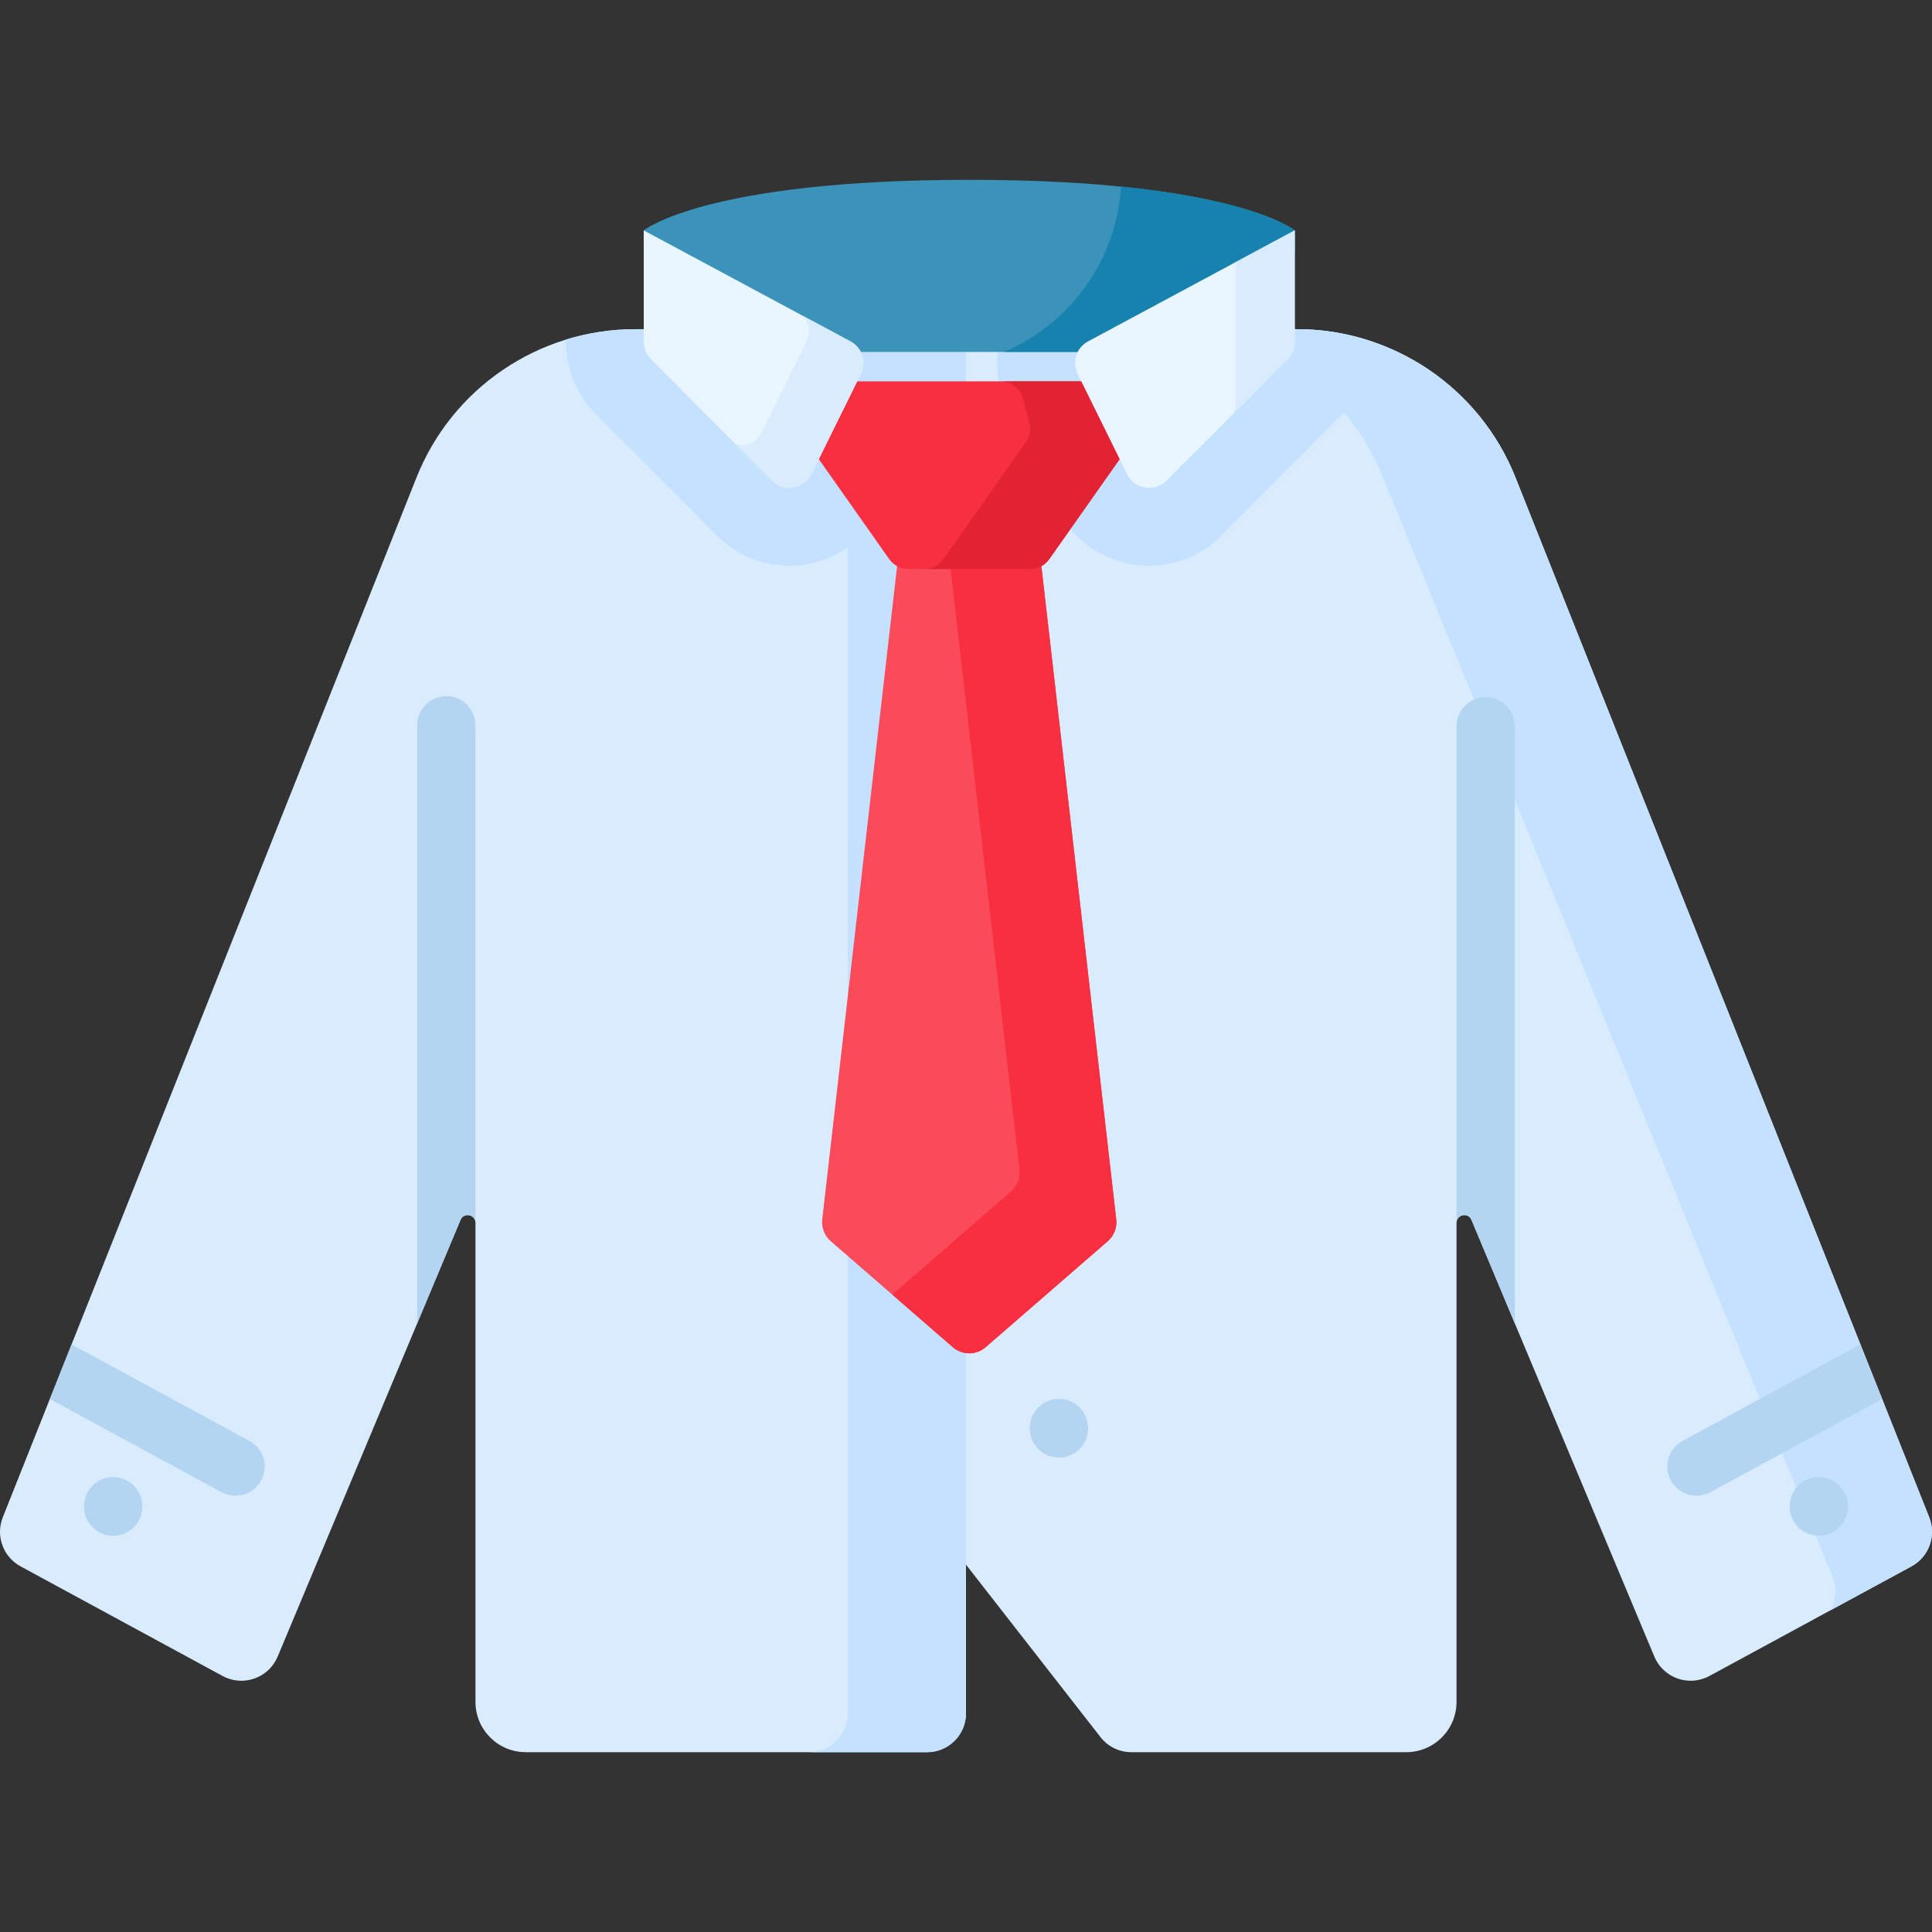 <svg id="Capa_1" enable-background="new 0 0 512 512" height="512" viewBox="0 0 512 512" width="512" xmlns="http://www.w3.org/2000/svg"><rect x="0" y="0" width="512" height="512" fill="#333333" stroke="none"/><g><g><path d="m506.557 415.097-53.557 29.063c-5.423 2.936-12.189.552-14.573-5.132l-48.472-115.747c-.869-2.075-3.961-1.454-3.961.796v126.943c0 7.359-5.965 13.324-13.324 13.324h-72.885c-3.174 0-6.172-1.463-8.124-3.967l-35.661-45.728v39.393c0 5.69-4.612 10.302-10.302 10.302h-106.368c-7.359 0-13.324-5.965-13.324-13.324v-126.943c0-2.25-3.092-2.871-3.961-.796l-48.472 115.748c-2.384 5.684-9.15 8.067-14.573 5.132l-53.557-29.064c-4.632-2.519-6.652-8.099-4.705-13.002l109.633-275.54c9.441-23.734 32.405-39.317 57.95-39.317h175.359c25.545 0 48.508 15.583 57.95 39.317l109.633 275.54c1.946 4.903-.074 10.483-4.706 13.002z" fill="#d9ecfd"/><g fill="#c4e1ff"><path d="m224.693 87.235h31.307v366.806c0 5.687-4.615 10.302-10.302 10.302h-31.307c5.687 0 10.302-4.615 10.302-10.302z"/><path d="m506.561 415.1-21.52 11.682c1.494-2.658 1.792-5.934.597-8.952l-119.1-291.273c-9.447-23.735-32.409-39.322-57.958-39.322h35.098c25.548 0 48.511 15.587 57.948 39.322l109.632 275.543c1.947 4.903-.072 10.477-4.697 13z"/><path d="m363.726 90.552v.031c0 7.222-2.802 14.011-7.902 19.12l-32.1 32.224c-5.12 5.151-11.94 7.974-19.182 7.974-10.394 0-19.707-5.779-24.312-15.102l-13.125-26.62c-3.369-6.809-3.637-14.32-1.319-20.944h77.892c6.944 0 13.702 1.154 20.048 3.317z"/><path d="m246.625 108.179-13.135 26.62c-4.605 9.323-13.918 15.102-24.312 15.102-7.242 0-14.062-2.823-19.182-7.974l-32.1-32.224c-5.099-5.12-7.902-11.909-7.902-19.12v-.597c5.841-1.793 12.002-2.751 18.327-2.751h79.612c2.319 6.624 2.051 14.134-1.308 20.944z"/></g><g><g><path d="m343.122 61.058v5.759l-49.088 26.445h-74.348l-49.088-26.445v-5.759s16.308-13.403 86.267-13.403c69.95.001 86.257 13.403 86.257 13.403z" fill="#3b93ba"/><path d="m343.122 61.058v5.759l-49.088 26.445h-27.99c17.379-7.345 29.834-24.055 31.05-43.803 36.365 3.657 46.028 11.599 46.028 11.599z" fill="#1682ad"/><g><g><path d="m275.582 146.635h-37.443c0-.165-17.368 151.463-20.237 176.51-.25 2.183.592 4.345 2.251 5.785l32.34 28.079c2.505 2.175 6.229 2.175 8.735 0l32.34-28.079c1.659-1.44 2.501-3.602 2.251-5.785-2.869-25.047-20.237-176.675-20.237-176.51z" fill="#fb4a59"/><path d="m293.568 328.927-32.342 28.085c-2.498 2.176-6.225 2.176-8.734 0l-16.031-13.928 31.458-27.315c1.655-1.436 2.498-3.602 2.248-5.788-2.353-20.528-14.438-126.059-18.716-163.346h24.129c0-.166 17.373 151.458 20.236 176.514.25 2.176-.593 4.342-2.248 5.778z" fill="#f82f40"/></g><g><path d="m278.051 148.192 21.858-31.036c1.036-1.471 1.374-3.323.923-5.065l-1.662-6.429c-.7-2.707-3.141-4.598-5.937-4.598h-72.749c-2.796 0-5.237 1.891-5.937 4.598l-1.662 6.429c-.45 1.742-.113 3.594.924 5.065l21.858 31.036c1.149 1.631 3.019 2.601 5.014 2.601h32.355c1.997 0 3.867-.97 5.015-2.601z" fill="#f82f40"/><path d="m299.907 117.156-21.86 31.041c-1.145 1.624-3.019 2.592-5.007 2.592h-28.054c1.999 0 3.872-.968 5.017-2.592l21.86-31.041c1.031-1.468 1.374-3.321.926-5.069l-1.665-6.423c-.697-2.707-3.144-4.601-5.933-4.601h28.043c2.8 0 5.236 1.895 5.933 4.601l1.666 6.423c.448 1.748.115 3.601-.926 5.069z" fill="#e22334"/></g></g><g><g><path d="m285.578 99.066 13.132 26.618c1.968 3.988 7.274 4.859 10.413 1.708l32.106-32.231c1.211-1.216 1.891-2.862 1.891-4.578v-29.523l-54.794 29.422c-3.079 1.653-4.295 5.45-2.748 8.584z" fill="#eaf6ff"/><path d="m343.12 61.062v29.521c0 1.719-.681 3.36-1.888 4.58l-14.543 14.595c.493-.921.759-1.965.759-3.029v-37.254z" fill="#d9ecfd"/></g><g><path d="m228.143 99.066-13.132 26.618c-1.968 3.988-7.274 4.859-10.413 1.708l-32.106-32.231c-1.211-1.216-1.891-2.862-1.891-4.578v-29.523l54.794 29.422c3.079 1.653 4.294 5.45 2.748 8.584z" fill="#eaf6ff"/><path d="m228.144 99.068-13.135 26.615c-1.965 3.989-7.272 4.859-10.411 1.706l-9.594-9.626c2.601.694 5.527-.441 6.83-3.094l11.955-24.241c1.142-2.316.629-5.027-1.103-6.772l12.707 6.824c3.082 1.653 4.295 5.455 2.751 8.588z" fill="#d9ecfd"/></g></g></g></g></g><g><path d="m126.001 192.211v131.863c0-2.246-3.091-2.864-3.956-.793l-11.497 27.454v-158.524c0-4.275 3.461-7.726 7.726-7.726 4.276-.001 7.727 3.45 7.727 7.726z" fill="#b3d5f2"/></g><g><path d="m401.451 192.468v158.267l-11.497-27.454c-.865-2.071-3.956-1.453-3.956.793v-131.606c0-4.265 3.451-7.726 7.726-7.726 4.266 0 7.727 3.461 7.727 7.726z" fill="#b3d5f2"/></g><g id="XMLID_548_"><path d="m280.625 386.272c-4.268 0-7.726-3.459-7.726-7.726v-.108c0-4.268 3.459-7.726 7.726-7.726s7.726 3.459 7.726 7.726v.108c0 4.267-3.459 7.726-7.726 7.726z" fill="#b3d5f2"/></g><g><g><g><path d="m69.197 392.333c-1.401 2.586-4.049 4.049-6.799 4.049-1.236 0-2.503-.309-3.678-.938l-45.503-24.693 5.759-14.464 47.12 25.569c3.75 2.04 5.141 6.728 3.101 10.477z" fill="#b3d5f2"/></g><g id="XMLID_935_"><path d="m29.995 407.004c-4.267 0-7.726-3.459-7.726-7.726v-.108c0-4.268 3.459-7.726 7.726-7.726s7.726 3.459 7.726 7.726v.108c0 4.268-3.459 7.726-7.726 7.726z" fill="#b3d5f2"/></g></g><g><g><path d="m498.783 370.751-45.503 24.693c-1.174.628-2.441.938-3.678.938-2.751 0-5.398-1.463-6.799-4.049-2.04-3.75-.649-8.437 3.101-10.477l47.12-25.569z" fill="#b3d5f2"/></g><g id="XMLID_936_"><path d="m482.005 407.004c-4.268 0-7.726-3.459-7.726-7.726v-.108c0-4.268 3.459-7.726 7.726-7.726s7.726 3.459 7.726 7.726v.108c0 4.268-3.458 7.726-7.726 7.726z" fill="#b3d5f2"/></g></g></g></g></svg>